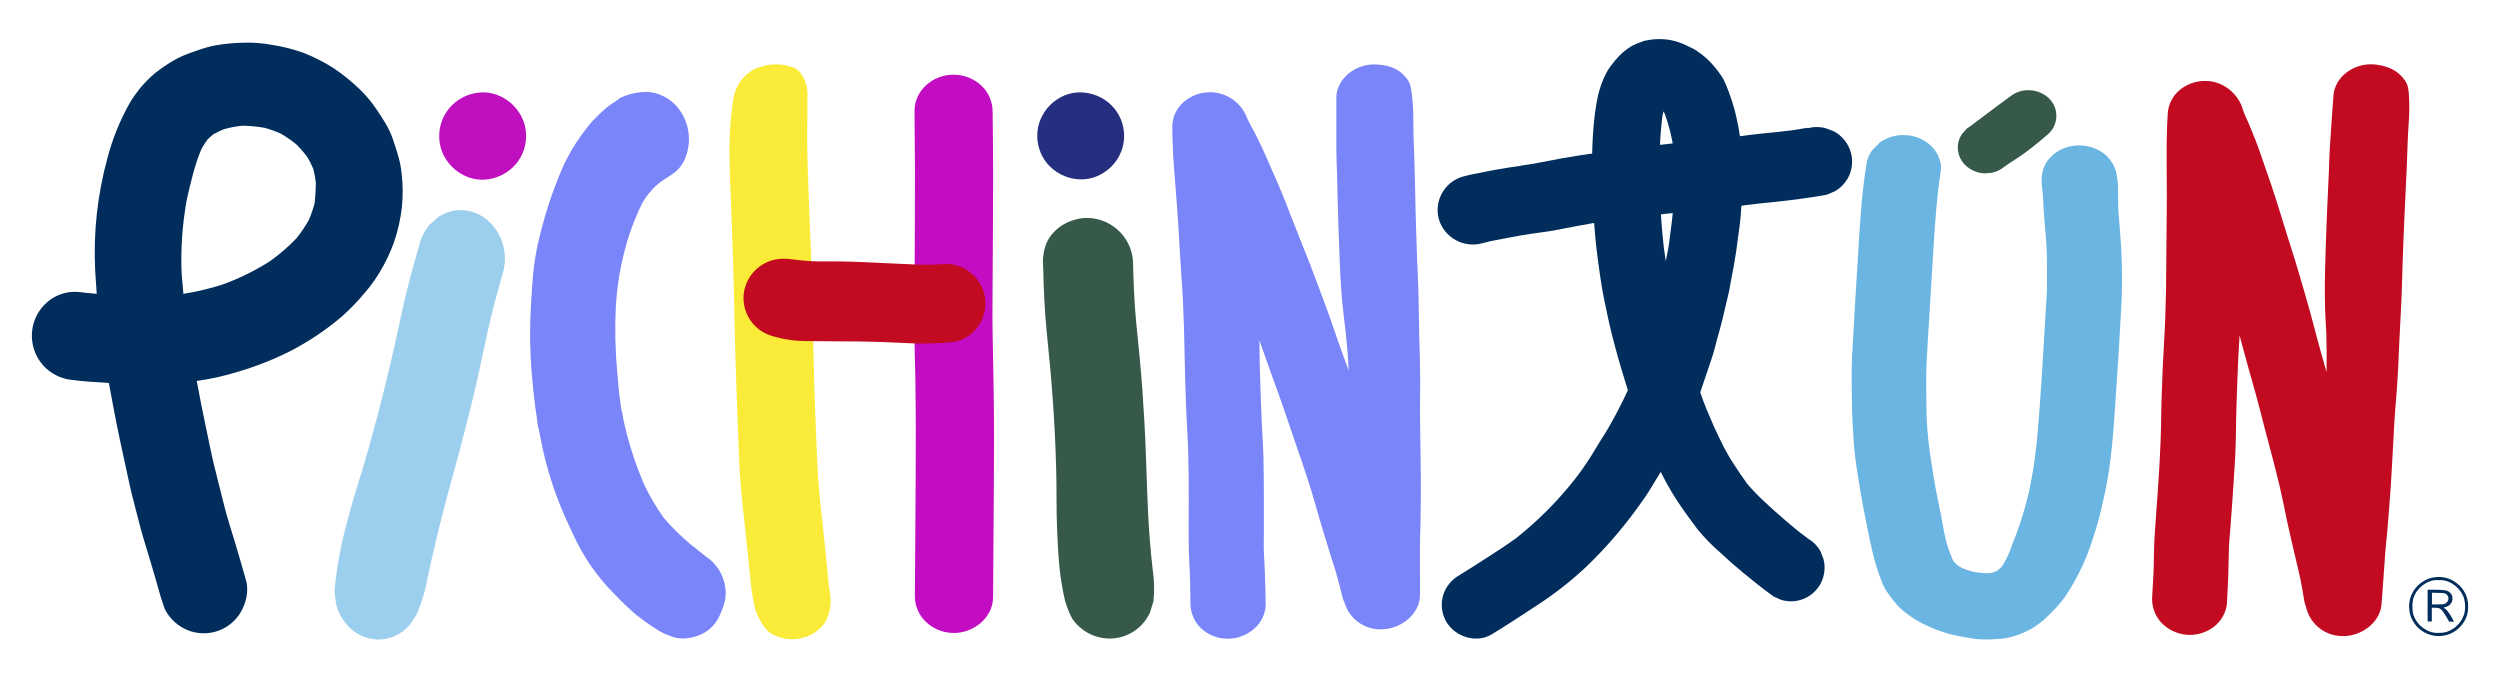 <svg viewBox="0 0 717.02 194.62" xmlns="http://www.w3.org/2000/svg" id="Capa_1"><defs><style>.cls-1{fill:#faeb38;}.cls-1,.cls-2,.cls-3,.cls-4,.cls-5,.cls-6,.cls-7,.cls-8,.cls-9,.cls-10{stroke-width:0px;}.cls-2{fill:#262e80;}.cls-3{fill:#6bb5e3;}.cls-4{fill:#36594a;}.cls-5{fill:#002d5b;}.cls-6{fill:#bf0fbf;}.cls-7{fill:#c20a21;}.cls-8{fill:#9ccfed;}.cls-9{fill:#c20dc2;}.cls-10{fill:#7a85fa;}</style></defs><path d="M407.25,118.8c0-4.47.15-8.63,0-14.76-.12-5.07-.32-12.03-.37-17.09-.06-5.26-.3-8.4-.45-12.72-.15-4.6-.32-9.2-.43-13.81-.11-4.61-.17-9.21-.32-13.89-.15-4.68-.32-7.56-.33-12.27.03-2.22-.1-4.44-.36-6.64-.43-3.73-.69-4.43-2.76-6.44-2.06-2.01-5.09-2.61-7.85-2.7h-.24c-5.63-.04-10.88,4.27-10.87,9.59v14.76c0,2.29.14,4.6.2,6.86s.13,4.81.17,7.2c.1,4.82.29,9.64.46,14.45.15,4.61.36,9.21.74,13.82.28,3.42.74,6.84,1.13,10.26.38,3.62.68,7.23.84,10.87-.64-1.78-1.29-3.56-1.94-5.35-1.57-4.29-2.95-8.62-4.55-12.89s-3.15-8.59-4.83-12.89c-1.73-4.43-3.56-8.86-5.27-13.28-1.76-4.68-3.69-9.34-5.79-13.95-.88-1.97-1.68-3.96-2.63-5.91-.95-1.95-1.71-3.61-2.81-5.53-.29-.54-.74-1.36-1.25-2.46-.6-1.74-1.63-3.3-2.99-4.53-2.01-1.89-4.65-2.97-7.42-3.04h-.26c-2.77-.03-5.45.95-7.54,2.76-2.01,1.71-3.21,4.19-3.31,6.83.05,2.69.07,5.39.23,8.12.16,2.73.35,5.17.56,7.77.38,4.75.74,9.48,1.03,14.22.27,4.38.49,8.75.8,13.12.36,4.91.6,9.82.74,14.76.16,4.78.16,9.59.32,14.35.15,4.61.26,9.13.54,13.69.58,9.39.52,18.81.46,28.2,0,3.69,0,7.38.2,11.07.23,3.86.27,7.74.33,11.62-.03,2.71,1.05,5.31,2.99,7.19,2.02,1.89,4.66,2.97,7.43,3.03,2.88.07,5.69-.96,7.85-2.87,2-1.72,3.2-4.19,3.31-6.83-.07-4.75-.21-9.49-.48-14.24-.13-2.32-.07-4.68-.05-7,.02-2.33,0-4.6,0-6.86,0-4.76,0-9.52-.12-14.28-.1-4.49-.49-8.99-.63-13.48-.15-4.72-.38-9.42-.46-14.14,0-1.97,0-3.95-.08-5.9.33.91.66,1.84.98,2.76,1.48,4.29,3.06,8.55,4.6,12.83,1.63,4.49,3.07,9.04,4.66,13.55,1.48,4.19,2.9,8.42,4.25,12.65,1.34,4.23,2.49,8.64,3.81,12.95.67,2.18,1.36,4.36,2.01,6.54.65,2.19,1.43,4.32,2.01,6.52.51,1.9,1.03,3.8,1.48,5.69.15.64.36,1.26.65,1.84,1.35,4.45,5.44,7.51,10.09,7.57,5.85.17,11.37-4.22,11.52-9.59.07-2.26,0-4.08,0-6.57v-7.53c0-2.72.12-4.38.15-6.64.03-2.26.07-4.61.09-6.87.07-9.34-.14-15.16-.24-24.53" class="cls-10"></path><path d="M686.74,120.85c.27-4.53.74-8.72,1.05-14.91.24-5.17.53-12.18.83-17.31.31-5.31.28-8.52.46-12.89.17-4.69.32-9.31.55-14.02.23-4.71.46-9.34.66-14.07.19-4.73.22-7.68.55-12.43.18-2.25.21-4.51.11-6.77-.16-3.79-.37-4.6-2.29-6.7-1.92-2.09-4.89-2.99-7.66-3.28h-.24c-5.61-.43-11.15,3.57-11.51,8.95-.34,4.96-.74,9.91-1.03,14.86-.16,2.31-.19,4.61-.28,6.95-.1,2.35-.21,4.87-.34,7.3-.24,4.88-.4,9.75-.57,14.65-.16,4.66-.29,9.32-.24,14.02,0,3.48.24,6.97.41,10.45.12,3.69.15,7.38.07,11.07-.51-1.84-1.03-3.69-1.56-5.52-1.27-4.43-2.35-8.94-3.62-13.37-1.27-4.43-2.53-8.91-3.9-13.33-1.43-4.6-2.95-9.21-4.33-13.82-1.48-4.88-3.11-9.69-4.82-14.51-.74-2.04-1.4-4.12-2.22-6.16-.81-2.03-1.48-3.78-2.41-5.82-.41-.83-.77-1.69-1.08-2.57-.47-1.78-1.39-3.42-2.66-4.76-1.86-2.04-4.4-3.33-7.15-3.61h-.26c-2.77-.22-5.52.59-7.73,2.26-2.12,1.6-3.49,4-3.78,6.64-.15,2.76-.31,5.45-.33,8.18-.02,2.73,0,5.27,0,7.9.04,4.81.08,9.65,0,14.46,0,4.43-.13,8.86-.12,13.33,0,5-.1,9.98-.28,14.97-.17,4.85-.53,9.68-.74,14.55-.15,4.6-.38,9.26-.44,13.9-.07,9.54-.79,19.06-1.48,28.54-.29,3.73-.55,7.44-.59,11.18,0,3.93-.27,7.85-.5,11.81-.23,2.73.67,5.43,2.49,7.48,3.96,4.29,10.53,4.87,15.17,1.33,2.12-1.6,3.49-4,3.78-6.64.28-4.82.46-9.63.53-14.44,0-2.36.25-4.74.44-7.1.19-2.36.35-4.6.51-6.92.35-4.81.65-9.65.92-14.46.23-4.56.15-9.12.33-13.68.18-4.78.29-9.56.54-14.33.12-1.99.23-4,.35-6,.27.92.53,1.94.78,2.91,1.17,4.43,2.45,8.86,3.69,13.28,1.31,4.67,2.41,9.37,3.69,14.02,1.18,4.35,2.29,8.71,3.34,13.08,1.05,4.43,1.84,8.92,2.88,13.35.52,2.26,1.05,4.51,1.56,6.77.51,2.26,1.11,4.47,1.56,6.73.38,1.96.74,3.9,1.03,5.87.11.63.28,1.25.52,1.84,1.01,4.54,4.84,7.91,9.48,8.33,5.81.58,11.63-3.48,12.17-8.93.21-2.28.3-4.12.49-6.64.17-2.22.39-5.36.54-7.57.18-2.77.43-4.43.62-6.71.19-2.28.38-4.66.56-6.93.77-9.44.93-15.34,1.5-24.8" class="cls-7"></path><path d="M538.93,41.1c-.6.61-1.22,1.23-1.85,1.84-1.04,1.33-1.68,2.93-1.84,4.6-1.48,9.27-1.9,18.64-2.48,27.97-.55,9.04-1.14,18.08-1.59,27.12-.21,4.52-.07,9.06,0,13.6,0,2.21.15,4.43.25,6.6.14,2.95.35,6,.74,8.96.32,2.26.65,4.51,1.04,6.76.39,2.25.67,4.37,1.11,6.54.92,4.43,1.7,8.93,2.76,13.34.75,3.13,1.73,6.19,2.95,9.17.4.9.89,1.76,1.48,2.55.74,1.12,1.63,2.22,2.52,3.28,1.11,1.19,2.35,2.25,3.69,3.17,1.39,1.01,2.87,1.87,4.43,2.6,2.22,1.09,4.54,1.97,6.92,2.62,1.99.54,4.05.85,6.08,1.23,1.22.21,2.46.33,3.69.36,1.53.02,3.07-.04,4.6-.19.66-.03,1.32-.1,1.97-.22,4.59-.85,8.81-3.11,12.07-6.45,1.73-1.61,3.31-3.37,4.72-5.27,2.97-4.41,5.38-9.18,7.18-14.19.74-2.16,1.48-4.34,2.11-6.53.87-3.02,1.57-6.07,2.21-9.13,1.95-9.01,2.49-18.22,3.1-27.36.62-8.82,1.16-17.64,1.63-26.46.19-3.51.21-7.03.17-10.55-.06-4.28-.37-8.54-.69-12.81l.16,2.57c-.14-2.21-.34-4.39-.51-6.58,0-1.04-.07-2.07-.07-3.12v-2.39c.01-1.77-.16-3.54-.53-5.27-.64-2.56-2.27-4.76-4.55-6.11-2.45-1.44-5.32-1.96-8.12-1.48-2.72.43-5.18,1.87-6.89,4.03-1.4,1.9-2.04,4.26-1.8,6.61,0,.92.17,1.65.24,2.49.1,1.42.16,2.01.22,3.45.09,2.77.4,5.59.62,8.38l-.05-.83c.1,1.48.2,2.95.33,4.43.18,3.88.15,7.77.13,11.65,0,2.22-.18,4.43-.33,6.64l-.37,6.37c-.56,9.21-1.08,18.45-1.85,27.62-.24,3.12-.57,6.22-1,9.31s-1,6.22-1.66,9.31c-1.24,5.22-2.88,10.33-4.92,15.29-.56,1.69-1.29,3.32-2.18,4.86-.48.99-1.26,1.8-2.22,2.34-.9.42-1.9.62-2.89.58-1.06-.04-2.12-.14-3.17-.3-1.18-.24-2.34-.6-3.44-1.08-.84-.33-1.59-.83-2.22-1.48-.2-.21-.42-.42-.61-.64-.24-.38-1.14-2.95-1.34-3.37-1.23-3.69-1.33-5.41-2.08-9.21-.46-2.29-.92-4.6-1.39-6.89-.47-2.29-.74-4.43-1.14-6.7-.63-3.79-1.17-7.57-1.48-11.39-.37-4.93-.26-8.64-.33-12.97-.07-4.52.24-9.04.51-13.54.53-9.01,1.08-18.02,1.65-27.01.45-6.94.92-13.9,2.02-20.78.41-2.47-.84-5.23-2.64-7.06-1.96-1.91-4.53-3.05-7.26-3.22h-.25c-2.75-.16-5.47.67-7.67,2.33l.06-.02Z" class="cls-3"></path><path d="M216.66,19.64c-.84.44-1.63.98-2.35,1.61-2.06,1.69-3.44,4.07-3.89,6.69-.61,3.56-.98,7.15-1.1,10.75-.21,3.69-.08,7.31,0,10.96.1,2.99.23,6,.36,9.01.17,4.43.3,8.78.46,13.17.39,10.22.48,20.43.79,30.64.31,10.22.66,20.26,1.1,30.39.19,4.37.6,8.72,1.09,13.06l-.32-2.76c.53,4.92,1.06,9.84,1.59,14.76.26,2.44.52,4.87.74,7.31.24,2.78.63,5.54,1.17,8.28.5,2.64,2.64,6.93,5.04,8.29,2.58,1.45,5.59,1.89,8.48,1.25,2.83-.62,5.31-2.3,6.93-4.7.42-.87.77-1.78,1.04-2.71.48-1.68.58-3.44.29-5.17-.1-.63-.21-1.27-.29-1.92-.45-4.33-.87-8.66-1.3-13.01-.49-4.97-1.11-9.91-1.56-14.88-.44-4.75-.59-9.49-.79-14.24-.23-5.32-.43-10.63-.59-15.93-.3-9.81-.46-19.63-.69-29.46-.11-5.01-.37-10.02-.54-15.02-.17-5.17-.44-10.39-.59-15.59-.15-4.99-.27-9.83-.21-14.13,0-2.07.1-3.69.06-4.89-.07-2.03,0-2.86,0-3.52.14-2.01-.28-4.02-1.22-5.81-1.4-2.37-2.27-2.61-4.48-3.23-1.23-.28-2.48-.4-3.74-.37-1.92,0-3.81.44-5.53,1.3l.06-.12Z" class="cls-1"></path><path d="M265.7,24.38c-2.09,1.82-3.33,4.43-3.41,7.2.13,10.89.17,21.79.1,32.7,0,10.01-.14,20.03-.13,30.04,0,4.75.18,9.52.27,14.25.07,4.97.12,9.94.13,14.91,0,9.86-.07,19.71-.14,29.56-.04,5.91-.09,11.81-.13,17.72-.06,2.85,1.07,5.59,3.13,7.57,2.09,1.99,4.84,3.13,7.73,3.21,5.99.18,11.51-4.43,11.57-10.13l.22-30.9c.07-9.59.11-19.19-.05-28.78-.1-5.41-.19-10.84-.3-16.24-.1-4.82,0-9.67,0-14.49.08-10.21.12-20.41.15-30.61,0-6.06-.07-12.1-.14-18.17.04-2.85-1.09-5.59-3.13-7.58-2.09-1.98-4.84-3.13-7.73-3.21h-.27c-2.89-.03-5.69,1.01-7.86,2.91v.05Z" class="cls-9"></path><path d="M213.72,82.22c-1.79,5.96,1.56,12.25,7.51,14.08,3.24,1.01,6.62,1.52,10.01,1.52l7.42.07c5.05,0,10.13.05,15.15.24,2.7.11,5.38.24,8.12.36,3.05.13,6.05,0,9.1-.16l2.99-.32c1.94-.47,3.73-1.45,5.17-2.83,4.45-4.34,4.59-11.46.31-15.97l-2.27-1.84c-1.66-1.03-3.57-1.6-5.53-1.67-2.82.15-5.62.33-8.44.19-2.61-.11-5.24-.24-7.86-.35-5.05-.2-9.65-.51-14.76-.56h-5.79c-1.57,0-2.04-.07-4.06-.21-1.41-.12-2.46-.23-3.41-.36-.91-.15-1.83-.22-2.76-.21-5,.02-9.4,3.28-10.88,8.05v-.03Z" class="cls-7"></path><path d="M576.44,27.73c-3.56,2.61-4.86,3.59-8.01,5.97-1.28.92-3.07,2.35-4.43,3.25l-1.33,1.54c-.72,1.06-1.12,2.3-1.16,3.58-.06,1.98.72,3.9,2.14,5.28,1.48,1.44,3.45,2.29,5.52,2.37l2.02-.15c1.36-.27,2.63-.87,3.69-1.77l1.48-1.01c1.13-.74,2.27-1.48,3.37-2.21.82-.56,1.6-1.17,2.38-1.76,1.78-1.34,3.48-2.76,5.17-4.24,2.96-2.48,3.35-6.9.86-9.86,0,0,0,0,0,0-.15-.18-.31-.35-.47-.51-2.61-2.45-6.45-3.03-9.67-1.48-.56.28-1.08.61-1.56,1" class="cls-4"></path><path d="M125.8,62.17l-2.53,2.22c-1.51,1.76-2.57,3.87-3.08,6.13-1.84,6.28-3.55,12.61-4.94,19.06-1.48,6.78-2.92,13.53-4.6,20.26-1.56,6.39-3.23,12.72-5.01,19.05-1.69,6.09-3.75,12.04-5.38,18.14-.82,3.05-1.65,6.09-2.32,9.21-.94,4.41-1.61,8.88-2.01,13.37.15,1.23.32,2.45.48,3.69.59,2.33,1.75,4.47,3.39,6.23,2.26,2.46,5.45,3.87,8.79,3.9,3.45-.06,6.7-1.6,8.93-4.23l1.91-2.84c1.19-2.71,2.12-5.53,2.76-8.43,2.31-11.29,4.93-21.74,8.21-33.48,1.77-6.37,3.4-12.78,4.98-19.19,1.61-6.6,3.01-13.28,4.43-19.93,1.29-5.98,2.95-11.87,4.6-17.71.86-3.61.34-7.41-1.48-10.65-1.61-3.01-4.34-5.26-7.6-6.26-3.26-.94-6.77-.39-9.59,1.51l.06-.06Z" class="cls-8"></path><path d="M128.22,31.86c-1.87,2.68-2.62,5.99-2.09,9.21,1.07,6.58,7.64,11.54,14.3,10.28,3.31-.58,6.26-2.43,8.21-5.17,1.87-2.68,2.62-5.99,2.09-9.21-1.08-6.59-7.64-11.56-14.32-10.28-3.31.57-6.25,2.43-8.19,5.17" class="cls-6"></path><path d="M302.04,66.8c-.9.98-1.6,2.11-2.07,3.35-.72,2.07-.99,4.27-.78,6.45.14,6.29.41,12.6,1.04,18.87.68,6.6,1.31,13.2,1.76,19.83.45,6.3.74,12.55.92,18.88.2,6.07,0,12.13.3,18.2.14,3.02.26,6.04.54,9.06.29,3.53.83,7.04,1.63,10.5.5,1.88,1.2,3.7,2.1,5.43,1.3,1.93,3.1,3.48,5.2,4.49,6.3,3.07,13.9.46,16.98-5.84.07-.13.12-.26.18-.39.32-1.07.66-2.13.99-3.21.3-3,.23-6.02-.22-9-1.36-11.77-1.53-20.83-1.94-32.54-.21-6.35-.58-12.69-1.03-19.03-.46-6.5-1.12-13-1.78-19.48-.58-5.84-.74-11.72-.92-17.58-.55-7.23-6.79-12.68-14.02-12.26-1.22.09-2.41.35-3.55.78-2.05.68-3.88,1.88-5.31,3.49" class="cls-4"></path><path d="M297.96,35.55c-.88,3.13-.51,6.48,1.03,9.34,3.17,5.91,11,8.42,16.89,5.04,2.94-1.62,5.12-4.33,6.06-7.54.88-3.13.51-6.48-1.03-9.34-3.18-5.91-11.01-8.42-16.89-5.05-2.94,1.62-5.11,4.34-6.06,7.56" class="cls-2"></path><path d="M177.56,28.37c-3.83,2.5-4.06,2.77-7.63,6.33-1.66,1.94-3.2,3.98-4.6,6.11-1.34,2.07-2.55,4.22-3.62,6.45-2.79,6.31-5.03,12.85-6.69,19.54-.75,2.88-1.34,5.79-1.76,8.74-.55,4.19-.78,8.44-1.02,12.69-.35,6.24-.26,12.49.26,18.72.29,3.3.59,6.61,1.02,9.91.13,1.03.3,2.03.47,3.05.06,1.06.23,2.11.52,3.13.13.74.32,1.62.54,2.7l.22,1.11c.16.82.34,1.65.52,2.47.31,1.37.64,2.76,1.02,4.12.83,3.01,1.76,5.97,2.84,8.9,1.43,3.89,3.18,7.64,4.94,11.37,2.89,6.28,6.89,11.98,11.81,16.83,1.91,2.05,3.94,3.99,6.07,5.8,1.56,1.26,3.19,2.43,4.87,3.52.98.7,2.01,1.31,3.09,1.84l2.95,1.13c2.11.49,4.32.36,6.36-.38,2.97-.88,5.41-3.03,6.64-5.87,1.4-3.13,2.13-5.34,1.57-8.56-.57-3.32-2.44-6.28-5.2-8.2-1.21-.86-3.52-2.86-4.43-3.48-2.85-2.36-5.49-4.96-7.9-7.76-2.16-3.01-4.05-6.2-5.64-9.54-1.4-3.25-2.63-6.57-3.69-9.94-.92-2.95-1.68-5.94-2.34-8.96-.09-.88-.26-1.75-.52-2.6-.08-.5-.15-1.01-.22-1.48-.47-3.14-.74-6.31-1-9.49-.55-6.1-.69-12.23-.4-18.35.18-3.23.54-6.45,1.08-9.65.58-3.18,1.32-6.33,2.21-9.44,1.13-3.7,2.55-7.31,4.25-10.78.81-1.46,1.8-2.81,2.95-4.02,1.6-1.85,3.69-3.02,5.67-4.34,2.63-1.72,3.98-4.28,4.6-7.5.63-3.5-.05-7.11-1.91-10.13-1.72-2.85-4.5-4.9-7.73-5.7-1.08-.26-2.21-.35-3.31-.25-2.4.13-4.75.76-6.9,1.84l.02.09Z" class="cls-10"></path><path d="M477.13,31.96c.14.24.26.49.37.74,1.18,3.27,2.02,6.66,2.52,10.1.17,2.06.26,4.12.29,6.18,0,1.77,0,3.53-.1,5.29-.16,2.32-.32,4.61-.47,6.95-.1,1.39-.3,2.76-.47,4.18l-.6,4.6c-.2,1.53-.6,3.26-.92,4.89-.2-1.36-.39-2.76-.57-4.08-.93-8.43-1.34-16.91-1.22-25.4.06-3.95.33-7.89.79-11.81.1-.56.21-1.12.37-1.68v.03ZM471.96,11.61c-.28.06-.55.15-.81.27-1.01.35-1.99.75-2.95,1.21-1.35.77-2.59,1.72-3.69,2.82-.98,1.01-1.89,2.1-2.71,3.25-.45.59-.83,1.23-1.16,1.9-1.07,2.09-1.87,4.3-2.37,6.59-1.29,6.06-1.54,12.32-1.69,18.49-.12,4.36.07,8.76.31,13.11.32,5.32.74,10.64,1.48,15.91.33,2.51.68,5,1.11,7.5.37,2.16.8,4.31,1.28,6.45.47,2.21.92,4.43,1.48,6.58.63,2.49,1.29,4.95,1.98,7.42.58,2.06,1.23,4.09,1.84,6.13l.83,2.66c-1.6,3.52-3.4,6.96-5.31,10.33-.7,1.25-1.48,2.47-2.26,3.69-.97,1.61-1.96,3.22-2.95,4.82-1.52,2.44-3.17,4.78-4.95,7.03-4.9,6.17-10.49,11.75-16.67,16.64-2.76,1.98-5.53,3.78-8.38,5.61-2.63,1.71-5.28,3.4-7.96,5.03-2.17,1.26-3.79,3.3-4.52,5.7-.73,2.5-.42,5.19.85,7.46,2.52,4.43,8.66,6.44,13.16,3.69,4.28-2.6,8.46-5.37,12.66-8.12,5.12-3.3,9.94-7.06,14.39-11.23,5.25-5.05,10.04-10.54,14.33-16.41,1.33-1.85,2.65-3.61,3.82-5.53l2.14-3.52,1.07-1.76c1.3,2.66,2.75,5.24,4.35,7.73,1.96,3.02,4.05,5.91,6.23,8.79,1.98,2.39,4.15,4.61,6.49,6.64,2.09,1.96,4.22,3.85,6.44,5.67,2.89,2.37,5.79,4.74,8.86,6.91l2.26,1c5.11,1.51,10.47-1.42,11.98-6.53.48-1.65.52-3.4.11-5.06-.32-.81-.64-1.61-.92-2.42-.82-1.45-2.01-2.67-3.45-3.52-1.01-.74-1.99-1.48-2.95-2.22-2.33-1.91-4.6-3.85-6.89-5.9-1.02-.92-2.02-1.84-3-2.76-1.67-1.55-3.25-3.2-4.73-4.93-1.17-1.63-2.3-3.28-3.41-4.98-1.16-1.72-2.22-3.5-3.18-5.33-1.03-2.03-2.02-4.06-2.95-6.13-.74-1.7-1.48-3.42-2.21-5.17-.6-1.53-1.18-3.09-1.71-4.6.13-.36.26-.74.38-1.07.94-2.74,1.86-5.48,2.76-8.21.74-2.01,1.2-4.12,1.77-6.19.52-1.85,1.04-3.69,1.48-5.53.62-2.61,1.23-5.23,1.85-7.83.17-.82.3-1.66.46-2.48.3-1.63.6-3.27.92-4.9.49-2.7.91-5.41,1.22-8.12.28-2.15.63-4.28.78-6.45.18-2.86.45-5.71.53-8.58.32-7.4-.48-14.81-2.37-21.97-.44-1.53-.94-3.05-1.48-4.54-.48-1.37-1.04-2.71-1.68-4.01-.18-.34-.39-.66-.61-.97-.69-1-1.42-1.96-2.22-2.89-1.43-1.65-3.09-3.1-4.91-4.3-.65-.4-1.33-.76-2.03-1.06-1.36-.73-2.8-1.29-4.29-1.69-1.41-.35-2.86-.53-4.31-.52-1.3,0-2.59.14-3.85.43h-.03Z" class="cls-5"></path><path d="M468.2,62.36l-.78.11h-.27l1.05-.14v.04ZM518.43,36.65l-4.6.74c-2.87.35-5.73.65-8.61.92-4.11.44-8.19,1.03-12.28,1.64-4.15.46-8.29.74-12.47,1.11-4.94.48-9.87,1.07-14.76,1.7l-.38.06-.41.06h.3l-.58.08h-.24c-.78,0-1.55.11-2.31.29-.78.03-1.55.14-2.31.34h-.08c-3.96.54-7.91,1.13-11.85,1.84-3.94.72-7.67,1.54-11.56,2.07h.14c-2.7.4-5.45.79-8.22,1.32-1.35.24-2.69.56-4.06.81-1.36.24-2.95.55-4.47.98-5.31,1.45-8.45,6.93-7.01,12.25,1.58,5.28,7.08,8.35,12.41,6.92,2.55-.74,5.17-1.11,7.77-1.64,2.15-.44,4.31-.78,6.45-1.11,2.14-.33,4.22-.54,6.3-.92l5.65-1.09c3.49-.65,6.96-1.28,10.47-1.79l.92-.13h.16l-.6.09,1.07-.13c.64-.01,1.28-.08,1.9-.21.6-.05,1.2-.14,1.78-.29,4.33-.56,8.67-1.06,13.02-1.48,4.72-.46,9.43-.74,14.13-1.3,2.28-.27,4.53-.62,6.79-.98,2.82-.35,5.64-.66,8.47-.92,4.85-.52,9.67-1.17,14.48-2l2.49-1.05c1.49-.87,2.73-2.12,3.59-3.62,1.3-2.28,1.63-5,.91-7.52-.73-2.54-2.44-4.69-4.75-5.98l-2.38-.92c-1.73-.47-3.55-.47-5.28,0l.03-.1Z" class="cls-5"></path><path d="M69.28,36.05c2.2.02,4.4.22,6.56.6,1.59.43,3.15.99,4.66,1.65,1.58.92,3.08,1.96,4.5,3.11,1.15,1.15,2.22,2.38,3.19,3.69.63,1.07,1.18,2.19,1.66,3.34.33,1.29.58,2.61.74,3.93-.01,1.97-.13,3.94-.35,5.9-.43,1.64-.99,3.25-1.65,4.81-1.06,1.86-2.25,3.63-3.6,5.3-2.33,2.43-4.89,4.64-7.64,6.59-4.26,2.69-8.79,4.92-13.53,6.64-3.66,1.17-7.41,2.06-11.22,2.66-.19-1.89-.36-3.77-.5-5.66-.31-7.16.19-14.35,1.48-21.4,1.02-4.52,2.36-10.33,4.24-14.57.5-.88,1.04-1.73,1.64-2.54.54-.56,1.1-1.08,1.7-1.58,1.03-.57,2.1-1.08,3.19-1.52,1.61-.43,3.26-.74,4.92-.93M60.49,13.29c-2.03.46-3.99,1.23-5.96,1.89-1.26.45-2.49.97-3.69,1.58-1.79.98-3.52,2.08-5.16,3.29-.86.6-1.68,1.28-2.44,2.01-2.35,2.18-4.37,4.68-6,7.43-2.81,4.96-4.96,10.26-6.4,15.77-2.91,10.59-4.11,21.59-3.53,32.56.12,2.14.26,4.29.43,6.44-1.74-.13-3.48-.3-5.21-.52-3.36-.3-6.68.82-9.18,3.08-2.44,2.19-3.93,5.24-4.18,8.51-.24,3.4.86,6.75,3.09,9.34,2.16,2.45,5.17,3.98,8.41,4.3,3.51.45,7.03.67,10.55.85,1.05,5.67,2.08,11.35,3.31,16.98l2.57,11.88c.81,3.75,1.87,7.46,2.8,11.18.83,3.34,1.9,6.64,2.88,9.92.98,3.28,1.97,6.64,2.9,9.93.15.55.3,1.09.46,1.64.36,1.07.74,2.15,1.08,3.22.96,1.96,2.41,3.64,4.21,4.88,5.59,3.87,13.27,2.47,17.14-3.12.06-.08.11-.15.15-.23,1.71-2.58,2.74-6.39,1.88-9.49-1.02-3.69-2.09-7.31-3.17-10.94-.99-3.31-2.08-6.6-2.95-9.95-.98-3.94-1.97-7.85-2.95-11.74-.92-3.69-1.6-7.38-2.4-11.07-.98-4.54-1.84-9.08-2.7-13.65,3.75-.52,7.45-1.33,11.07-2.42,5.63-1.6,11.09-3.75,16.3-6.42,5.03-2.66,9.76-5.85,14.1-9.52,2.39-2.1,4.61-4.38,6.64-6.84,1.64-1.88,3.11-3.89,4.39-6.03,1.63-2.71,2.99-5.57,4.07-8.54,1.1-3.24,1.86-6.58,2.26-9.98.34-3.31.31-6.65-.1-9.95-.32-3.41-1.48-6.64-2.55-9.84-1.06-3.1-2.9-5.78-4.7-8.47-1.39-2.08-3.01-3.99-4.82-5.71-2.25-2.18-4.69-4.15-7.29-5.91-2.77-1.79-5.72-3.29-8.8-4.49-2.95-1.05-6-1.82-9.1-2.29-2.52-.46-5.07-.67-7.63-.61-2.9.02-5.78.29-8.63.8-.38.07-.76.15-1.13.24" class="cls-5"></path><path d="M701.6,181.28h0c-.65.17-1.31.24-1.98.23-1.24.11-2.49-.14-3.59-.74-.74-.4-1.43-.9-2.04-1.48-.87-.9-1.52-1.99-1.88-3.19-.29-1.43-.29-2.89,0-4.32.75-2.48,2.69-4.42,5.17-5.17.68-.21,1.4-.28,2.11-.22,1.1-.09,2.2.12,3.19.6,1.76.84,3.15,2.29,3.93,4.07.58,1.62.67,3.37.25,5.04-.77,2.47-2.7,4.4-5.16,5.17M704.52,167.19c-1.69-1.31-3.83-1.9-5.96-1.65-1.01.07-1.99.35-2.89.83-1.61.81-2.93,2.1-3.77,3.69-.78,1.49-1.09,3.18-.89,4.85.09,1.04.4,2.04.89,2.95,1.28,2.44,3.66,4.11,6.39,4.5.7.1,1.41.1,2.11,0,1.92-.19,3.7-1.06,5.04-2.45,1.63-1.57,2.51-3.75,2.44-6.01.04-2.65-1.21-5.15-3.36-6.7" class="cls-5"></path><path d="M699.22,173.35h-1.72v-3.35l1.72.04c1.47,0,1.78.06,2.15.23.77.38,1.08,1.32.7,2.09-.15.31-.39.55-.7.7-.42.25-.56.27-2.15.3M703.53,177.71c-1.12-2-1.8-2.91-2.39-3.21-.26-.12-.36-.22-.27-.24l.66-.19c.67-.19,1.24-.64,1.57-1.25.22-.34.32-.75.28-1.15.04-.64-.21-1.26-.69-1.68-.74-.69-1.56-.85-4.47-.85h-1.96v9.11h1.2v-3.94h.78c1.66,0,1.99.24,3.34,2.51l.86,1.48h1.37l-.29-.58Z" class="cls-5"></path></svg>